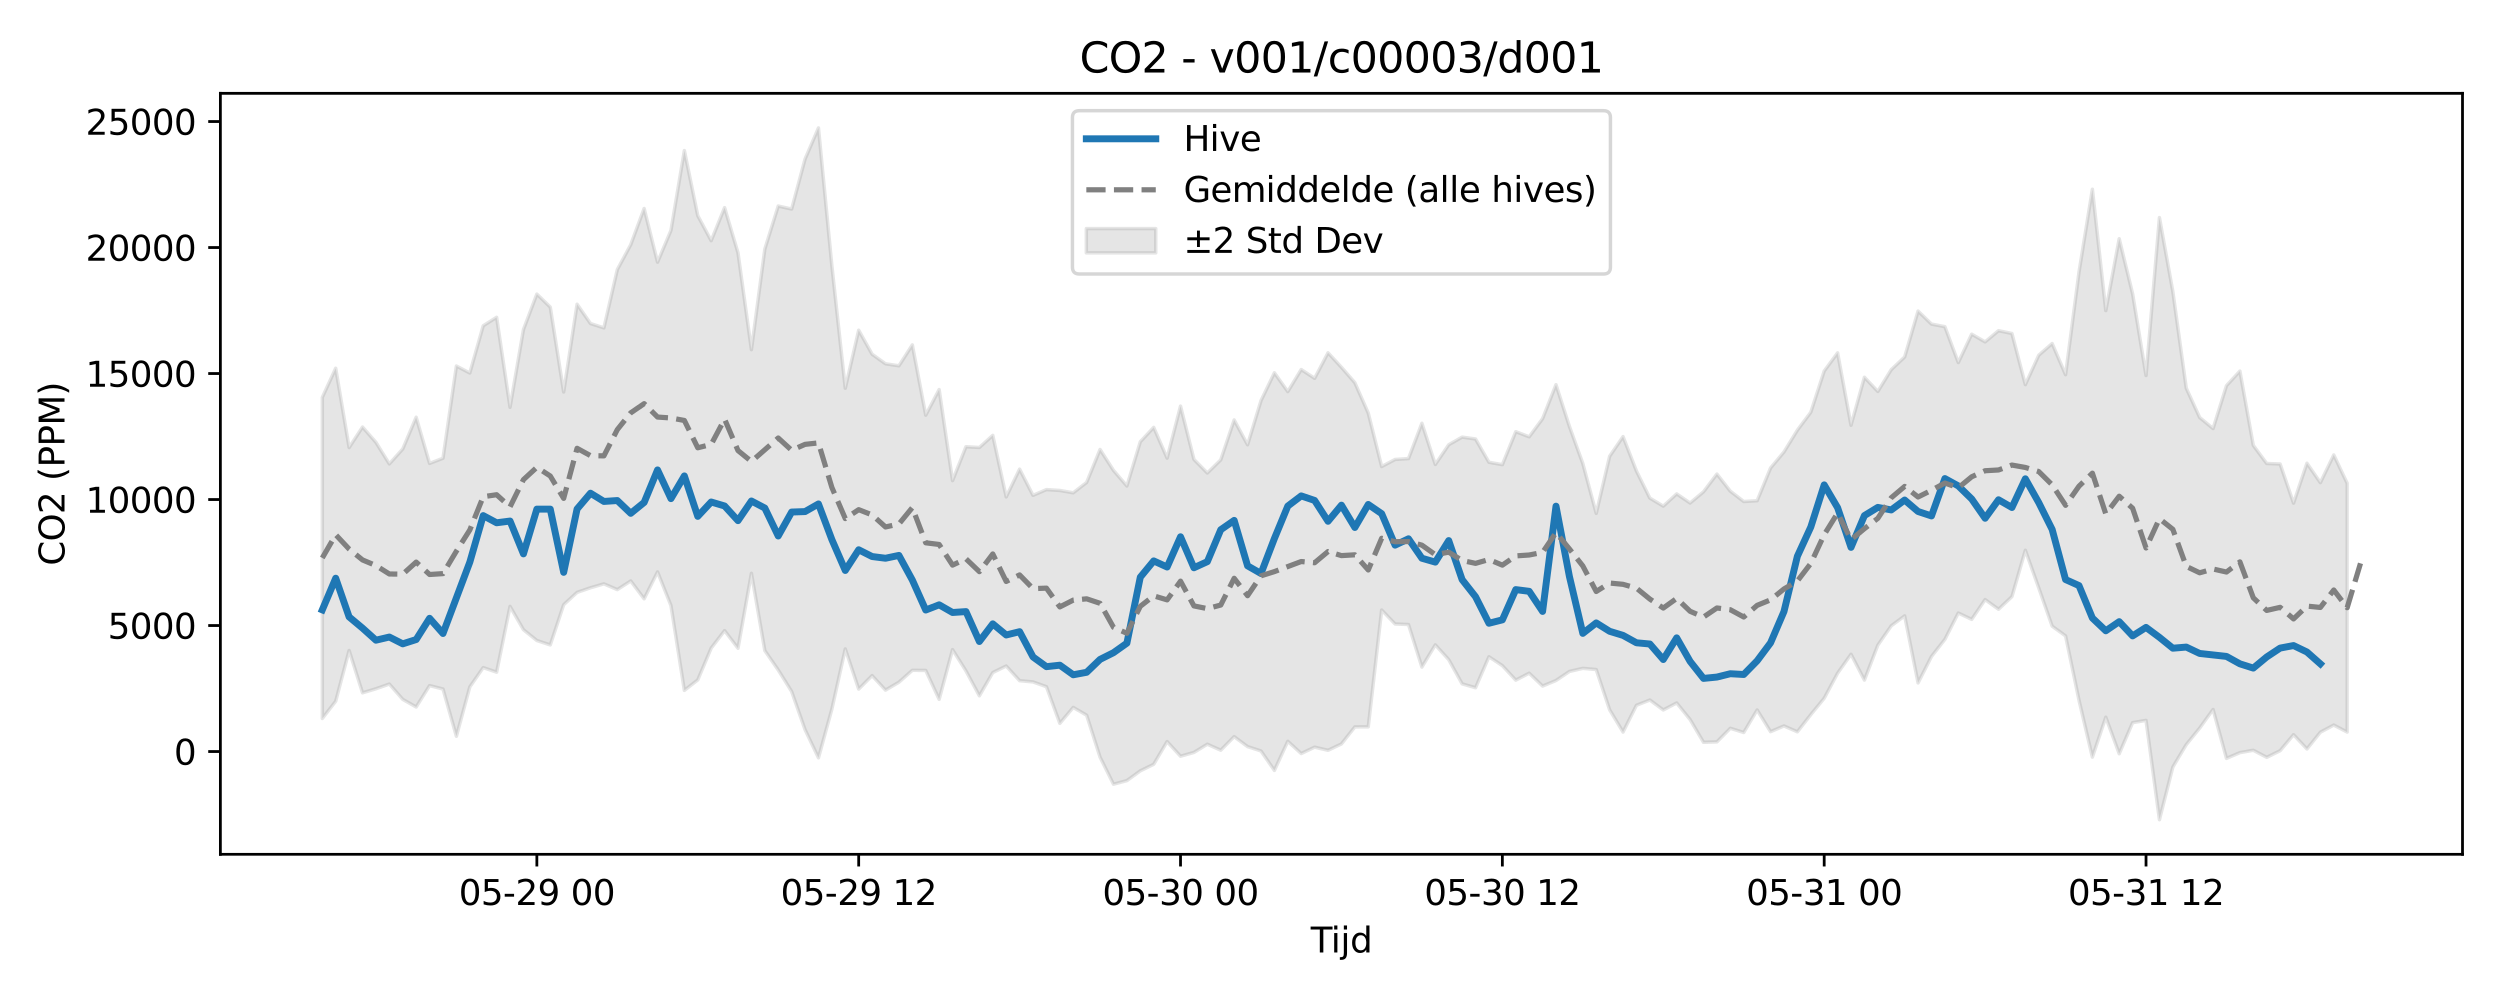 <?xml version="1.0" encoding="utf-8" standalone="no"?>
<!DOCTYPE svg PUBLIC "-//W3C//DTD SVG 1.1//EN"
  "http://www.w3.org/Graphics/SVG/1.1/DTD/svg11.dtd">
<svg xmlns:xlink="http://www.w3.org/1999/xlink" width="720pt" height="288pt" viewBox="0 0 720 288" xmlns="http://www.w3.org/2000/svg" version="1.1">
 <defs>
  <style type="text/css">*{stroke-linejoin: round; stroke-linecap: butt}</style>
 </defs>
 <g id="figure_1">
  <g id="patch_1">
   <path d="M 0 288 
L 720 288 
L 720 0 
L 0 0 
z
" style="fill: #ffffff"/>
  </g>
  <g id="axes_1">
   <g id="patch_2">
    <path d="M 63.47 246.04 
L 709.2 246.04 
L 709.2 26.88 
L 63.47 26.88 
z
" style="fill: #ffffff"/>
   </g>
   <g id="FillBetweenPolyCollection_1">
    <defs>
     <path id="m37cb15a317" d="M 92.821 -173.543 
L 92.821 -81.074 
L 96.683 -86.049 
L 100.545 -100.66 
L 104.407 -88.466 
L 108.269 -89.632 
L 112.131 -90.99 
L 115.993 -86.577 
L 119.856 -84.383 
L 123.718 -90.548 
L 127.58 -89.564 
L 131.442 -75.95 
L 135.304 -90.168 
L 139.166 -95.728 
L 143.028 -94.416 
L 146.89 -113.359 
L 150.752 -106.636 
L 154.614 -103.533 
L 158.476 -102.256 
L 162.338 -113.844 
L 166.2 -117.391 
L 170.062 -118.718 
L 173.924 -119.848 
L 177.786 -118.187 
L 181.648 -120.691 
L 185.51 -115.537 
L 189.372 -123.287 
L 193.234 -113.608 
L 197.096 -89.174 
L 200.958 -92.185 
L 204.82 -101.336 
L 208.682 -106.379 
L 212.544 -101.303 
L 216.406 -122.898 
L 220.268 -100.626 
L 224.13 -95.045 
L 227.992 -88.849 
L 231.854 -77.862 
L 235.716 -69.738 
L 239.578 -83.769 
L 243.44 -101.11 
L 247.302 -89.539 
L 251.164 -93.422 
L 255.026 -89.243 
L 258.888 -91.521 
L 262.75 -94.946 
L 266.612 -94.919 
L 270.474 -86.577 
L 274.336 -100.914 
L 278.198 -94.774 
L 282.06 -87.603 
L 285.922 -94.303 
L 289.784 -96.189 
L 293.646 -91.961 
L 297.509 -91.606 
L 301.371 -90.229 
L 305.233 -79.669 
L 309.095 -84.264 
L 312.957 -82.013 
L 316.819 -69.94 
L 320.681 -62.147 
L 324.543 -63.18 
L 328.405 -65.991 
L 332.267 -67.884 
L 336.129 -74.423 
L 339.991 -70.209 
L 343.853 -71.299 
L 347.715 -73.666 
L 351.577 -71.939 
L 355.439 -75.849 
L 359.301 -72.978 
L 363.163 -71.719 
L 367.025 -66.117 
L 370.887 -74.509 
L 374.749 -70.983 
L 378.611 -72.814 
L 382.473 -71.915 
L 386.335 -73.749 
L 390.197 -78.647 
L 394.059 -78.667 
L 397.921 -112.316 
L 401.783 -108.289 
L 405.645 -108.134 
L 409.507 -95.883 
L 413.369 -102.279 
L 417.231 -98.028 
L 421.093 -91.052 
L 424.955 -89.93 
L 428.817 -98.853 
L 432.679 -96.294 
L 436.541 -92.12 
L 440.403 -94.12 
L 444.265 -90.412 
L 448.127 -92.013 
L 451.989 -94.619 
L 455.851 -95.512 
L 459.713 -95.17 
L 463.575 -83.578 
L 467.437 -77.168 
L 471.299 -84.88 
L 475.161 -86.394 
L 479.024 -83.531 
L 482.886 -85.546 
L 486.748 -80.766 
L 490.61 -74.215 
L 494.472 -74.339 
L 498.334 -78.259 
L 502.196 -77.035 
L 506.058 -83.526 
L 509.92 -77.276 
L 513.782 -78.925 
L 517.644 -77.234 
L 521.506 -82.184 
L 525.368 -86.903 
L 529.23 -94.116 
L 533.092 -99.571 
L 536.954 -92.133 
L 540.816 -102.191 
L 544.678 -107.764 
L 548.54 -110.626 
L 552.402 -91.32 
L 556.264 -98.926 
L 560.126 -103.855 
L 563.988 -111.446 
L 567.85 -109.622 
L 571.712 -115.322 
L 575.574 -112.532 
L 579.436 -116.172 
L 583.298 -129.521 
L 587.16 -118.69 
L 591.022 -107.665 
L 594.884 -104.853 
L 598.746 -86.364 
L 602.608 -69.947 
L 606.47 -81.445 
L 610.332 -70.92 
L 614.194 -79.882 
L 618.056 -80.523 
L 621.918 -51.922 
L 625.78 -67.087 
L 629.642 -73.547 
L 633.504 -78.305 
L 637.366 -83.675 
L 641.228 -69.583 
L 645.09 -71.233 
L 648.952 -71.924 
L 652.814 -69.883 
L 656.677 -71.792 
L 660.539 -76.402 
L 664.401 -72.298 
L 668.263 -77.116 
L 672.125 -79.182 
L 675.987 -77.158 
L 675.987 -148.814 
L 675.987 -148.814 
L 672.125 -156.979 
L 668.263 -148.992 
L 664.401 -154.591 
L 660.539 -143.092 
L 656.677 -154.375 
L 652.814 -154.516 
L 648.952 -159.724 
L 645.09 -181.125 
L 641.228 -176.927 
L 637.366 -164.576 
L 633.504 -167.764 
L 629.642 -176.216 
L 625.78 -204.02 
L 621.918 -225.335 
L 618.056 -179.846 
L 614.194 -203.378 
L 610.332 -219.252 
L 606.47 -198.537 
L 602.608 -233.5 
L 598.746 -209.588 
L 594.884 -180.083 
L 591.022 -189.07 
L 587.16 -185.693 
L 583.298 -177.223 
L 579.436 -191.956 
L 575.574 -192.764 
L 571.712 -189.533 
L 567.85 -191.757 
L 563.988 -183.577 
L 560.126 -193.919 
L 556.264 -194.669 
L 552.402 -198.41 
L 548.54 -185.195 
L 544.678 -181.536 
L 540.816 -175.26 
L 536.954 -179.351 
L 533.092 -165.53 
L 529.23 -186.376 
L 525.368 -181.131 
L 521.506 -169.264 
L 517.644 -164.107 
L 513.782 -157.834 
L 509.92 -153.215 
L 506.058 -143.794 
L 502.196 -143.569 
L 498.334 -146.543 
L 494.472 -151.473 
L 490.61 -146.365 
L 486.748 -143.132 
L 482.886 -145.759 
L 479.024 -142.23 
L 475.161 -144.545 
L 471.299 -152.349 
L 467.437 -162.259 
L 463.575 -156.591 
L 459.713 -140.132 
L 455.851 -154.504 
L 451.989 -165.197 
L 448.127 -177.221 
L 444.265 -167.421 
L 440.403 -162.201 
L 436.541 -163.678 
L 432.679 -154.182 
L 428.817 -154.869 
L 424.955 -161.574 
L 421.093 -162.115 
L 417.231 -159.915 
L 413.369 -154.234 
L 409.507 -166.105 
L 405.645 -155.929 
L 401.783 -155.676 
L 397.921 -153.632 
L 394.059 -169.03 
L 390.197 -177.783 
L 386.335 -182.22 
L 382.473 -186.397 
L 378.611 -179.043 
L 374.749 -181.575 
L 370.887 -175.22 
L 367.025 -180.637 
L 363.163 -172.599 
L 359.301 -159.899 
L 355.439 -167.055 
L 351.577 -155.556 
L 347.715 -151.77 
L 343.853 -155.695 
L 339.991 -171.048 
L 336.129 -156.054 
L 332.267 -164.911 
L 328.405 -160.766 
L 324.543 -148.037 
L 320.681 -152.534 
L 316.819 -158.551 
L 312.957 -149.066 
L 309.095 -146.076 
L 305.233 -146.75 
L 301.371 -147 
L 297.509 -145.335 
L 293.646 -152.89 
L 289.784 -144.892 
L 285.922 -162.613 
L 282.06 -159.123 
L 278.198 -159.345 
L 274.336 -149.577 
L 270.474 -175.808 
L 266.612 -168.427 
L 262.75 -188.671 
L 258.888 -182.655 
L 255.026 -183.226 
L 251.164 -185.99 
L 247.302 -192.901 
L 243.44 -176.187 
L 239.578 -211.465 
L 235.716 -251.158 
L 231.854 -242.187 
L 227.992 -227.793 
L 224.13 -228.662 
L 220.268 -216.271 
L 216.406 -187.289 
L 212.544 -215.176 
L 208.682 -228.203 
L 204.82 -218.679 
L 200.958 -225.895 
L 197.096 -244.641 
L 193.234 -221.637 
L 189.372 -212.49 
L 185.51 -227.956 
L 181.648 -217.522 
L 177.786 -210.35 
L 173.924 -193.574 
L 170.062 -194.822 
L 166.2 -200.386 
L 162.338 -175.096 
L 158.476 -199.557 
L 154.614 -203.302 
L 150.752 -193.087 
L 146.89 -170.695 
L 143.028 -196.621 
L 139.166 -194.18 
L 135.304 -180.574 
L 131.442 -182.587 
L 127.58 -156.03 
L 123.718 -154.541 
L 119.856 -167.841 
L 115.993 -158.701 
L 112.131 -154.393 
L 108.269 -160.606 
L 104.407 -165.012 
L 100.545 -159.092 
L 96.683 -181.949 
L 92.821 -173.543 
z
" style="stroke: #808080; stroke-opacity: 0.2"/>
    </defs>
    <g clip-path="url(#p235661f51c)">
     <use xlink:href="#m37cb15a317" x="0" y="288" style="fill: #808080; fill-opacity: 0.2; stroke: #808080; stroke-opacity: 0.2"/>
    </g>
   </g>
   <g id="matplotlib.axis_1">
    <g id="xtick_1">
     <g id="line2d_1">
      <defs>
       <path id="mdd61a36988" d="M 0 0 
L 0 3.5 
" style="stroke: #000000; stroke-width: 0.8"/>
      </defs>
      <g>
       <use xlink:href="#mdd61a36988" x="154.614" y="246.04" style="stroke: #000000; stroke-width: 0.8"/>
      </g>
     </g>
     <g id="text_1">
      <!-- 05-29 00 -->
      <g transform="translate(132.133 260.638) scale(0.1 -0.1)">
       <defs>
        <path id="DejaVuSans-30" d="M 2034 4250 
Q 1547 4250 1301 3770 
Q 1056 3291 1056 2328 
Q 1056 1369 1301 889 
Q 1547 409 2034 409 
Q 2525 409 2770 889 
Q 3016 1369 3016 2328 
Q 3016 3291 2770 3770 
Q 2525 4250 2034 4250 
z
M 2034 4750 
Q 2819 4750 3233 4129 
Q 3647 3509 3647 2328 
Q 3647 1150 3233 529 
Q 2819 -91 2034 -91 
Q 1250 -91 836 529 
Q 422 1150 422 2328 
Q 422 3509 836 4129 
Q 1250 4750 2034 4750 
z
" transform="scale(0.016)"/>
        <path id="DejaVuSans-35" d="M 691 4666 
L 3169 4666 
L 3169 4134 
L 1269 4134 
L 1269 2991 
Q 1406 3038 1543 3061 
Q 1681 3084 1819 3084 
Q 2600 3084 3056 2656 
Q 3513 2228 3513 1497 
Q 3513 744 3044 326 
Q 2575 -91 1722 -91 
Q 1428 -91 1123 -41 
Q 819 9 494 109 
L 494 744 
Q 775 591 1075 516 
Q 1375 441 1709 441 
Q 2250 441 2565 725 
Q 2881 1009 2881 1497 
Q 2881 1984 2565 2268 
Q 2250 2553 1709 2553 
Q 1456 2553 1204 2497 
Q 953 2441 691 2322 
L 691 4666 
z
" transform="scale(0.016)"/>
        <path id="DejaVuSans-2d" d="M 313 2009 
L 1997 2009 
L 1997 1497 
L 313 1497 
L 313 2009 
z
" transform="scale(0.016)"/>
        <path id="DejaVuSans-32" d="M 1228 531 
L 3431 531 
L 3431 0 
L 469 0 
L 469 531 
Q 828 903 1448 1529 
Q 2069 2156 2228 2338 
Q 2531 2678 2651 2914 
Q 2772 3150 2772 3378 
Q 2772 3750 2511 3984 
Q 2250 4219 1831 4219 
Q 1534 4219 1204 4116 
Q 875 4013 500 3803 
L 500 4441 
Q 881 4594 1212 4672 
Q 1544 4750 1819 4750 
Q 2544 4750 2975 4387 
Q 3406 4025 3406 3419 
Q 3406 3131 3298 2873 
Q 3191 2616 2906 2266 
Q 2828 2175 2409 1742 
Q 1991 1309 1228 531 
z
" transform="scale(0.016)"/>
        <path id="DejaVuSans-39" d="M 703 97 
L 703 672 
Q 941 559 1184 500 
Q 1428 441 1663 441 
Q 2288 441 2617 861 
Q 2947 1281 2994 2138 
Q 2813 1869 2534 1725 
Q 2256 1581 1919 1581 
Q 1219 1581 811 2004 
Q 403 2428 403 3163 
Q 403 3881 828 4315 
Q 1253 4750 1959 4750 
Q 2769 4750 3195 4129 
Q 3622 3509 3622 2328 
Q 3622 1225 3098 567 
Q 2575 -91 1691 -91 
Q 1453 -91 1209 -44 
Q 966 3 703 97 
z
M 1959 2075 
Q 2384 2075 2632 2365 
Q 2881 2656 2881 3163 
Q 2881 3666 2632 3958 
Q 2384 4250 1959 4250 
Q 1534 4250 1286 3958 
Q 1038 3666 1038 3163 
Q 1038 2656 1286 2365 
Q 1534 2075 1959 2075 
z
" transform="scale(0.016)"/>
        <path id="DejaVuSans-20" transform="scale(0.016)"/>
       </defs>
       <use xlink:href="#DejaVuSans-30"/>
       <use xlink:href="#DejaVuSans-35" transform="translate(63.623 0)"/>
       <use xlink:href="#DejaVuSans-2d" transform="translate(127.246 0)"/>
       <use xlink:href="#DejaVuSans-32" transform="translate(163.33 0)"/>
       <use xlink:href="#DejaVuSans-39" transform="translate(226.953 0)"/>
       <use xlink:href="#DejaVuSans-20" transform="translate(290.576 0)"/>
       <use xlink:href="#DejaVuSans-30" transform="translate(322.363 0)"/>
       <use xlink:href="#DejaVuSans-30" transform="translate(385.986 0)"/>
      </g>
     </g>
    </g>
    <g id="xtick_2">
     <g id="line2d_2">
      <g>
       <use xlink:href="#mdd61a36988" x="247.302" y="246.04" style="stroke: #000000; stroke-width: 0.8"/>
      </g>
     </g>
     <g id="text_2">
      <!-- 05-29 12 -->
      <g transform="translate(224.822 260.638) scale(0.1 -0.1)">
       <defs>
        <path id="DejaVuSans-31" d="M 794 531 
L 1825 531 
L 1825 4091 
L 703 3866 
L 703 4441 
L 1819 4666 
L 2450 4666 
L 2450 531 
L 3481 531 
L 3481 0 
L 794 0 
L 794 531 
z
" transform="scale(0.016)"/>
       </defs>
       <use xlink:href="#DejaVuSans-30"/>
       <use xlink:href="#DejaVuSans-35" transform="translate(63.623 0)"/>
       <use xlink:href="#DejaVuSans-2d" transform="translate(127.246 0)"/>
       <use xlink:href="#DejaVuSans-32" transform="translate(163.33 0)"/>
       <use xlink:href="#DejaVuSans-39" transform="translate(226.953 0)"/>
       <use xlink:href="#DejaVuSans-20" transform="translate(290.576 0)"/>
       <use xlink:href="#DejaVuSans-31" transform="translate(322.363 0)"/>
       <use xlink:href="#DejaVuSans-32" transform="translate(385.986 0)"/>
      </g>
     </g>
    </g>
    <g id="xtick_3">
     <g id="line2d_3">
      <g>
       <use xlink:href="#mdd61a36988" x="339.991" y="246.04" style="stroke: #000000; stroke-width: 0.8"/>
      </g>
     </g>
     <g id="text_3">
      <!-- 05-30 00 -->
      <g transform="translate(317.51 260.638) scale(0.1 -0.1)">
       <defs>
        <path id="DejaVuSans-33" d="M 2597 2516 
Q 3050 2419 3304 2112 
Q 3559 1806 3559 1356 
Q 3559 666 3084 287 
Q 2609 -91 1734 -91 
Q 1441 -91 1130 -33 
Q 819 25 488 141 
L 488 750 
Q 750 597 1062 519 
Q 1375 441 1716 441 
Q 2309 441 2620 675 
Q 2931 909 2931 1356 
Q 2931 1769 2642 2001 
Q 2353 2234 1838 2234 
L 1294 2234 
L 1294 2753 
L 1863 2753 
Q 2328 2753 2575 2939 
Q 2822 3125 2822 3475 
Q 2822 3834 2567 4026 
Q 2313 4219 1838 4219 
Q 1578 4219 1281 4162 
Q 984 4106 628 3988 
L 628 4550 
Q 988 4650 1302 4700 
Q 1616 4750 1894 4750 
Q 2613 4750 3031 4423 
Q 3450 4097 3450 3541 
Q 3450 3153 3228 2886 
Q 3006 2619 2597 2516 
z
" transform="scale(0.016)"/>
       </defs>
       <use xlink:href="#DejaVuSans-30"/>
       <use xlink:href="#DejaVuSans-35" transform="translate(63.623 0)"/>
       <use xlink:href="#DejaVuSans-2d" transform="translate(127.246 0)"/>
       <use xlink:href="#DejaVuSans-33" transform="translate(163.33 0)"/>
       <use xlink:href="#DejaVuSans-30" transform="translate(226.953 0)"/>
       <use xlink:href="#DejaVuSans-20" transform="translate(290.576 0)"/>
       <use xlink:href="#DejaVuSans-30" transform="translate(322.363 0)"/>
       <use xlink:href="#DejaVuSans-30" transform="translate(385.986 0)"/>
      </g>
     </g>
    </g>
    <g id="xtick_4">
     <g id="line2d_4">
      <g>
       <use xlink:href="#mdd61a36988" x="432.679" y="246.04" style="stroke: #000000; stroke-width: 0.8"/>
      </g>
     </g>
     <g id="text_4">
      <!-- 05-30 12 -->
      <g transform="translate(410.199 260.638) scale(0.1 -0.1)">
       <use xlink:href="#DejaVuSans-30"/>
       <use xlink:href="#DejaVuSans-35" transform="translate(63.623 0)"/>
       <use xlink:href="#DejaVuSans-2d" transform="translate(127.246 0)"/>
       <use xlink:href="#DejaVuSans-33" transform="translate(163.33 0)"/>
       <use xlink:href="#DejaVuSans-30" transform="translate(226.953 0)"/>
       <use xlink:href="#DejaVuSans-20" transform="translate(290.576 0)"/>
       <use xlink:href="#DejaVuSans-31" transform="translate(322.363 0)"/>
       <use xlink:href="#DejaVuSans-32" transform="translate(385.986 0)"/>
      </g>
     </g>
    </g>
    <g id="xtick_5">
     <g id="line2d_5">
      <g>
       <use xlink:href="#mdd61a36988" x="525.368" y="246.04" style="stroke: #000000; stroke-width: 0.8"/>
      </g>
     </g>
     <g id="text_5">
      <!-- 05-31 00 -->
      <g transform="translate(502.887 260.638) scale(0.1 -0.1)">
       <use xlink:href="#DejaVuSans-30"/>
       <use xlink:href="#DejaVuSans-35" transform="translate(63.623 0)"/>
       <use xlink:href="#DejaVuSans-2d" transform="translate(127.246 0)"/>
       <use xlink:href="#DejaVuSans-33" transform="translate(163.33 0)"/>
       <use xlink:href="#DejaVuSans-31" transform="translate(226.953 0)"/>
       <use xlink:href="#DejaVuSans-20" transform="translate(290.576 0)"/>
       <use xlink:href="#DejaVuSans-30" transform="translate(322.363 0)"/>
       <use xlink:href="#DejaVuSans-30" transform="translate(385.986 0)"/>
      </g>
     </g>
    </g>
    <g id="xtick_6">
     <g id="line2d_6">
      <g>
       <use xlink:href="#mdd61a36988" x="618.056" y="246.04" style="stroke: #000000; stroke-width: 0.8"/>
      </g>
     </g>
     <g id="text_6">
      <!-- 05-31 12 -->
      <g transform="translate(595.576 260.638) scale(0.1 -0.1)">
       <use xlink:href="#DejaVuSans-30"/>
       <use xlink:href="#DejaVuSans-35" transform="translate(63.623 0)"/>
       <use xlink:href="#DejaVuSans-2d" transform="translate(127.246 0)"/>
       <use xlink:href="#DejaVuSans-33" transform="translate(163.33 0)"/>
       <use xlink:href="#DejaVuSans-31" transform="translate(226.953 0)"/>
       <use xlink:href="#DejaVuSans-20" transform="translate(290.576 0)"/>
       <use xlink:href="#DejaVuSans-31" transform="translate(322.363 0)"/>
       <use xlink:href="#DejaVuSans-32" transform="translate(385.986 0)"/>
      </g>
     </g>
    </g>
    <g id="text_7">
     <!-- Tijd -->
     <g transform="translate(377.485 274.317) scale(0.1 -0.1)">
      <defs>
       <path id="DejaVuSans-54" d="M -19 4666 
L 3928 4666 
L 3928 4134 
L 2272 4134 
L 2272 0 
L 1638 0 
L 1638 4134 
L -19 4134 
L -19 4666 
z
" transform="scale(0.016)"/>
       <path id="DejaVuSans-69" d="M 603 3500 
L 1178 3500 
L 1178 0 
L 603 0 
L 603 3500 
z
M 603 4863 
L 1178 4863 
L 1178 4134 
L 603 4134 
L 603 4863 
z
" transform="scale(0.016)"/>
       <path id="DejaVuSans-6a" d="M 603 3500 
L 1178 3500 
L 1178 -63 
Q 1178 -731 923 -1031 
Q 669 -1331 103 -1331 
L -116 -1331 
L -116 -844 
L 38 -844 
Q 366 -844 484 -692 
Q 603 -541 603 -63 
L 603 3500 
z
M 603 4863 
L 1178 4863 
L 1178 4134 
L 603 4134 
L 603 4863 
z
" transform="scale(0.016)"/>
       <path id="DejaVuSans-64" d="M 2906 2969 
L 2906 4863 
L 3481 4863 
L 3481 0 
L 2906 0 
L 2906 525 
Q 2725 213 2448 61 
Q 2172 -91 1784 -91 
Q 1150 -91 751 415 
Q 353 922 353 1747 
Q 353 2572 751 3078 
Q 1150 3584 1784 3584 
Q 2172 3584 2448 3432 
Q 2725 3281 2906 2969 
z
M 947 1747 
Q 947 1113 1208 752 
Q 1469 391 1925 391 
Q 2381 391 2643 752 
Q 2906 1113 2906 1747 
Q 2906 2381 2643 2742 
Q 2381 3103 1925 3103 
Q 1469 3103 1208 2742 
Q 947 2381 947 1747 
z
" transform="scale(0.016)"/>
      </defs>
      <use xlink:href="#DejaVuSans-54"/>
      <use xlink:href="#DejaVuSans-69" transform="translate(57.959 0)"/>
      <use xlink:href="#DejaVuSans-6a" transform="translate(85.742 0)"/>
      <use xlink:href="#DejaVuSans-64" transform="translate(113.525 0)"/>
     </g>
    </g>
   </g>
   <g id="matplotlib.axis_2">
    <g id="ytick_1">
     <g id="line2d_7">
      <defs>
       <path id="m72f3853c64" d="M 0 0 
L -3.5 0 
" style="stroke: #000000; stroke-width: 0.8"/>
      </defs>
      <g>
       <use xlink:href="#m72f3853c64" x="63.47" y="216.441" style="stroke: #000000; stroke-width: 0.8"/>
      </g>
     </g>
     <g id="text_8">
      <!-- 0 -->
      <g transform="translate(50.108 220.24) scale(0.1 -0.1)">
       <use xlink:href="#DejaVuSans-30"/>
      </g>
     </g>
    </g>
    <g id="ytick_2">
     <g id="line2d_8">
      <g>
       <use xlink:href="#m72f3853c64" x="63.47" y="180.154" style="stroke: #000000; stroke-width: 0.8"/>
      </g>
     </g>
     <g id="text_9">
      <!-- 5000 -->
      <g transform="translate(31.02 183.953) scale(0.1 -0.1)">
       <use xlink:href="#DejaVuSans-35"/>
       <use xlink:href="#DejaVuSans-30" transform="translate(63.623 0)"/>
       <use xlink:href="#DejaVuSans-30" transform="translate(127.246 0)"/>
       <use xlink:href="#DejaVuSans-30" transform="translate(190.869 0)"/>
      </g>
     </g>
    </g>
    <g id="ytick_3">
     <g id="line2d_9">
      <g>
       <use xlink:href="#m72f3853c64" x="63.47" y="143.867" style="stroke: #000000; stroke-width: 0.8"/>
      </g>
     </g>
     <g id="text_10">
      <!-- 10000 -->
      <g transform="translate(24.657 147.666) scale(0.1 -0.1)">
       <use xlink:href="#DejaVuSans-31"/>
       <use xlink:href="#DejaVuSans-30" transform="translate(63.623 0)"/>
       <use xlink:href="#DejaVuSans-30" transform="translate(127.246 0)"/>
       <use xlink:href="#DejaVuSans-30" transform="translate(190.869 0)"/>
       <use xlink:href="#DejaVuSans-30" transform="translate(254.492 0)"/>
      </g>
     </g>
    </g>
    <g id="ytick_4">
     <g id="line2d_10">
      <g>
       <use xlink:href="#m72f3853c64" x="63.47" y="107.58" style="stroke: #000000; stroke-width: 0.8"/>
      </g>
     </g>
     <g id="text_11">
      <!-- 15000 -->
      <g transform="translate(24.657 111.379) scale(0.1 -0.1)">
       <use xlink:href="#DejaVuSans-31"/>
       <use xlink:href="#DejaVuSans-35" transform="translate(63.623 0)"/>
       <use xlink:href="#DejaVuSans-30" transform="translate(127.246 0)"/>
       <use xlink:href="#DejaVuSans-30" transform="translate(190.869 0)"/>
       <use xlink:href="#DejaVuSans-30" transform="translate(254.492 0)"/>
      </g>
     </g>
    </g>
    <g id="ytick_5">
     <g id="line2d_11">
      <g>
       <use xlink:href="#m72f3853c64" x="63.47" y="71.293" style="stroke: #000000; stroke-width: 0.8"/>
      </g>
     </g>
     <g id="text_12">
      <!-- 20000 -->
      <g transform="translate(24.657 75.092) scale(0.1 -0.1)">
       <use xlink:href="#DejaVuSans-32"/>
       <use xlink:href="#DejaVuSans-30" transform="translate(63.623 0)"/>
       <use xlink:href="#DejaVuSans-30" transform="translate(127.246 0)"/>
       <use xlink:href="#DejaVuSans-30" transform="translate(190.869 0)"/>
       <use xlink:href="#DejaVuSans-30" transform="translate(254.492 0)"/>
      </g>
     </g>
    </g>
    <g id="ytick_6">
     <g id="line2d_12">
      <g>
       <use xlink:href="#m72f3853c64" x="63.47" y="35.006" style="stroke: #000000; stroke-width: 0.8"/>
      </g>
     </g>
     <g id="text_13">
      <!-- 25000 -->
      <g transform="translate(24.657 38.805) scale(0.1 -0.1)">
       <use xlink:href="#DejaVuSans-32"/>
       <use xlink:href="#DejaVuSans-35" transform="translate(63.623 0)"/>
       <use xlink:href="#DejaVuSans-30" transform="translate(127.246 0)"/>
       <use xlink:href="#DejaVuSans-30" transform="translate(190.869 0)"/>
       <use xlink:href="#DejaVuSans-30" transform="translate(254.492 0)"/>
      </g>
     </g>
    </g>
    <g id="text_14">
     <!-- CO2 (PPM) -->
     <g transform="translate(18.578 162.903) rotate(-90) scale(0.1 -0.1)">
      <defs>
       <path id="DejaVuSans-43" d="M 4122 4306 
L 4122 3641 
Q 3803 3938 3442 4084 
Q 3081 4231 2675 4231 
Q 1875 4231 1450 3742 
Q 1025 3253 1025 2328 
Q 1025 1406 1450 917 
Q 1875 428 2675 428 
Q 3081 428 3442 575 
Q 3803 722 4122 1019 
L 4122 359 
Q 3791 134 3420 21 
Q 3050 -91 2638 -91 
Q 1578 -91 968 557 
Q 359 1206 359 2328 
Q 359 3453 968 4101 
Q 1578 4750 2638 4750 
Q 3056 4750 3426 4639 
Q 3797 4528 4122 4306 
z
" transform="scale(0.016)"/>
       <path id="DejaVuSans-4f" d="M 2522 4238 
Q 1834 4238 1429 3725 
Q 1025 3213 1025 2328 
Q 1025 1447 1429 934 
Q 1834 422 2522 422 
Q 3209 422 3611 934 
Q 4013 1447 4013 2328 
Q 4013 3213 3611 3725 
Q 3209 4238 2522 4238 
z
M 2522 4750 
Q 3503 4750 4090 4092 
Q 4678 3434 4678 2328 
Q 4678 1225 4090 567 
Q 3503 -91 2522 -91 
Q 1538 -91 948 565 
Q 359 1222 359 2328 
Q 359 3434 948 4092 
Q 1538 4750 2522 4750 
z
" transform="scale(0.016)"/>
       <path id="DejaVuSans-28" d="M 1984 4856 
Q 1566 4138 1362 3434 
Q 1159 2731 1159 2009 
Q 1159 1288 1364 580 
Q 1569 -128 1984 -844 
L 1484 -844 
Q 1016 -109 783 600 
Q 550 1309 550 2009 
Q 550 2706 781 3412 
Q 1013 4119 1484 4856 
L 1984 4856 
z
" transform="scale(0.016)"/>
       <path id="DejaVuSans-50" d="M 1259 4147 
L 1259 2394 
L 2053 2394 
Q 2494 2394 2734 2622 
Q 2975 2850 2975 3272 
Q 2975 3691 2734 3919 
Q 2494 4147 2053 4147 
L 1259 4147 
z
M 628 4666 
L 2053 4666 
Q 2838 4666 3239 4311 
Q 3641 3956 3641 3272 
Q 3641 2581 3239 2228 
Q 2838 1875 2053 1875 
L 1259 1875 
L 1259 0 
L 628 0 
L 628 4666 
z
" transform="scale(0.016)"/>
       <path id="DejaVuSans-4d" d="M 628 4666 
L 1569 4666 
L 2759 1491 
L 3956 4666 
L 4897 4666 
L 4897 0 
L 4281 0 
L 4281 4097 
L 3078 897 
L 2444 897 
L 1241 4097 
L 1241 0 
L 628 0 
L 628 4666 
z
" transform="scale(0.016)"/>
       <path id="DejaVuSans-29" d="M 513 4856 
L 1013 4856 
Q 1481 4119 1714 3412 
Q 1947 2706 1947 2009 
Q 1947 1309 1714 600 
Q 1481 -109 1013 -844 
L 513 -844 
Q 928 -128 1133 580 
Q 1338 1288 1338 2009 
Q 1338 2731 1133 3434 
Q 928 4138 513 4856 
z
" transform="scale(0.016)"/>
      </defs>
      <use xlink:href="#DejaVuSans-43"/>
      <use xlink:href="#DejaVuSans-4f" transform="translate(69.824 0)"/>
      <use xlink:href="#DejaVuSans-32" transform="translate(148.535 0)"/>
      <use xlink:href="#DejaVuSans-20" transform="translate(212.158 0)"/>
      <use xlink:href="#DejaVuSans-28" transform="translate(243.945 0)"/>
      <use xlink:href="#DejaVuSans-50" transform="translate(282.959 0)"/>
      <use xlink:href="#DejaVuSans-50" transform="translate(343.262 0)"/>
      <use xlink:href="#DejaVuSans-4d" transform="translate(403.564 0)"/>
      <use xlink:href="#DejaVuSans-29" transform="translate(489.844 0)"/>
     </g>
    </g>
   </g>
   <g id="line2d_13">
    <path d="M 92.821 175.64 
L 96.683 166.53 
L 100.545 177.67 
L 104.407 180.902 
L 108.269 184.376 
L 112.131 183.468 
L 115.993 185.425 
L 119.856 184.189 
L 123.718 178.074 
L 127.58 182.445 
L 135.304 161.902 
L 139.166 148.497 
L 143.028 150.561 
L 146.89 150.063 
L 150.752 159.514 
L 154.614 146.627 
L 158.476 146.63 
L 162.338 164.831 
L 166.2 146.591 
L 170.062 142.043 
L 173.924 144.416 
L 177.786 144.153 
L 181.648 147.839 
L 185.51 144.702 
L 189.372 135.342 
L 193.234 143.603 
L 197.096 137.065 
L 200.958 148.71 
L 204.82 144.576 
L 208.682 145.72 
L 212.544 149.946 
L 216.406 144.288 
L 220.268 146.318 
L 224.13 154.364 
L 227.992 147.469 
L 231.854 147.336 
L 235.716 145.135 
L 239.578 155.402 
L 243.44 164.294 
L 247.302 158.334 
L 251.164 160.283 
L 255.026 160.772 
L 258.888 159.959 
L 262.75 167.052 
L 266.612 175.688 
L 270.474 174.189 
L 274.336 176.4 
L 278.198 176.138 
L 282.06 184.753 
L 285.922 179.673 
L 289.784 182.876 
L 293.646 181.925 
L 297.509 189.202 
L 301.371 192.001 
L 305.233 191.573 
L 309.095 194.338 
L 312.957 193.619 
L 316.819 189.908 
L 320.681 187.973 
L 324.543 185.23 
L 328.405 166.227 
L 332.267 161.541 
L 336.129 163.302 
L 339.991 154.594 
L 343.853 163.515 
L 347.715 161.754 
L 351.577 152.562 
L 355.439 149.876 
L 359.301 162.961 
L 363.163 165.168 
L 367.025 155.099 
L 370.887 145.749 
L 374.749 142.82 
L 378.611 144.128 
L 382.473 150.128 
L 386.335 145.488 
L 390.197 151.911 
L 394.059 145.287 
L 397.921 147.939 
L 401.783 157.001 
L 405.645 155.172 
L 409.507 160.774 
L 413.369 161.887 
L 417.231 155.692 
L 421.093 166.938 
L 424.955 171.859 
L 428.817 179.496 
L 432.679 178.519 
L 436.541 169.808 
L 440.403 170.299 
L 444.265 176.088 
L 448.127 145.781 
L 451.989 166.017 
L 455.851 182.409 
L 459.713 179.399 
L 463.575 181.814 
L 467.437 182.994 
L 471.299 185.121 
L 475.161 185.474 
L 479.024 189.94 
L 482.886 183.705 
L 486.748 190.481 
L 490.61 195.378 
L 494.472 194.993 
L 498.334 194.033 
L 502.196 194.255 
L 506.058 190.312 
L 509.92 185.14 
L 513.782 176.121 
L 517.644 160.206 
L 521.506 151.787 
L 525.368 139.648 
L 529.23 146.214 
L 533.092 157.639 
L 536.954 148.488 
L 540.816 146.127 
L 544.678 146.867 
L 548.54 144.01 
L 552.402 147.312 
L 556.264 148.589 
L 560.126 137.829 
L 563.988 139.943 
L 567.85 143.707 
L 571.712 149.257 
L 575.574 143.932 
L 579.436 146.16 
L 583.298 137.897 
L 587.16 144.755 
L 591.022 152.491 
L 594.884 166.909 
L 598.746 168.646 
L 602.608 177.996 
L 606.47 181.666 
L 610.332 179.041 
L 614.194 183.139 
L 618.056 180.691 
L 621.918 183.558 
L 625.78 186.683 
L 629.642 186.359 
L 633.504 188.195 
L 641.228 189.047 
L 645.09 191.183 
L 648.952 192.41 
L 652.814 189.207 
L 656.677 186.65 
L 660.539 185.921 
L 664.401 187.777 
L 668.263 191.193 
L 668.263 191.193 
" clip-path="url(#p235661f51c)" style="fill: none; stroke: #1f77b4; stroke-width: 2; stroke-linecap: square"/>
   </g>
   <g id="line2d_14">
    <path d="M 92.821 160.691 
L 96.683 154.001 
L 100.545 158.124 
L 104.407 161.261 
L 108.269 162.881 
L 112.131 165.308 
L 115.993 165.361 
L 119.856 161.888 
L 123.718 165.455 
L 127.58 165.203 
L 131.442 158.732 
L 135.304 152.629 
L 139.166 143.046 
L 143.028 142.481 
L 146.89 145.973 
L 150.752 138.138 
L 154.614 134.582 
L 158.476 137.094 
L 162.338 143.53 
L 166.2 129.111 
L 170.062 131.23 
L 173.924 131.289 
L 177.786 123.732 
L 181.648 118.894 
L 185.51 116.254 
L 189.372 120.112 
L 193.234 120.378 
L 197.096 121.092 
L 200.958 128.96 
L 204.82 127.993 
L 208.682 120.709 
L 212.544 129.761 
L 216.406 132.907 
L 224.13 126.146 
L 227.992 129.679 
L 231.854 127.975 
L 235.716 127.552 
L 239.578 140.383 
L 243.44 149.351 
L 247.302 146.78 
L 251.164 148.294 
L 255.026 151.765 
L 258.888 150.912 
L 262.75 146.192 
L 266.612 156.327 
L 270.474 156.807 
L 274.336 162.755 
L 278.198 160.94 
L 282.06 164.637 
L 285.922 159.542 
L 289.784 167.459 
L 293.646 165.574 
L 297.509 169.53 
L 301.371 169.386 
L 305.233 174.791 
L 309.095 172.83 
L 312.957 172.461 
L 316.819 173.754 
L 320.681 180.659 
L 324.543 182.392 
L 328.405 174.621 
L 332.267 171.602 
L 336.129 172.762 
L 339.991 167.371 
L 343.853 174.503 
L 347.715 175.282 
L 351.577 174.252 
L 355.439 166.548 
L 359.301 171.562 
L 363.163 165.841 
L 367.025 164.623 
L 374.749 161.721 
L 378.611 162.071 
L 382.473 158.844 
L 386.335 160.015 
L 390.197 159.785 
L 394.059 164.152 
L 397.921 155.026 
L 401.783 156.017 
L 405.645 155.969 
L 409.507 157.006 
L 413.369 159.743 
L 417.231 159.028 
L 421.093 161.417 
L 424.955 162.248 
L 428.817 161.139 
L 432.679 162.762 
L 436.541 160.101 
L 440.403 159.839 
L 444.265 159.084 
L 448.127 153.383 
L 451.989 158.092 
L 455.851 162.992 
L 459.713 170.349 
L 463.575 167.915 
L 467.437 168.286 
L 471.299 169.385 
L 475.161 172.53 
L 479.024 175.12 
L 482.886 172.347 
L 486.748 176.051 
L 490.61 177.71 
L 494.472 175.094 
L 498.334 175.599 
L 502.196 177.698 
L 506.058 174.34 
L 509.92 172.754 
L 513.782 169.621 
L 517.644 167.33 
L 521.506 162.276 
L 525.368 153.983 
L 529.23 147.754 
L 533.092 155.449 
L 536.954 152.258 
L 540.816 149.275 
L 544.678 143.35 
L 548.54 140.089 
L 552.402 143.135 
L 556.264 141.202 
L 560.126 139.113 
L 563.988 140.488 
L 567.85 137.311 
L 571.712 135.573 
L 575.574 135.352 
L 579.436 133.936 
L 583.298 134.628 
L 587.16 135.809 
L 591.022 139.633 
L 594.884 145.532 
L 598.746 140.024 
L 602.608 136.276 
L 606.47 148.009 
L 610.332 142.914 
L 614.194 146.37 
L 618.056 157.816 
L 621.918 149.372 
L 625.78 152.446 
L 629.642 163.118 
L 633.504 164.966 
L 637.366 163.875 
L 641.228 164.745 
L 645.09 161.821 
L 648.952 172.176 
L 652.814 175.801 
L 656.677 174.916 
L 660.539 178.253 
L 664.401 174.556 
L 668.263 174.946 
L 672.125 169.92 
L 675.987 175.014 
L 679.849 162.144 
L 679.849 162.144 
" clip-path="url(#p235661f51c)" style="fill: none; stroke-dasharray: 5.55,2.4; stroke-dashoffset: 0; stroke: #808080; stroke-width: 1.5"/>
   </g>
   <g id="patch_3">
    <path d="M 63.47 246.04 
L 63.47 26.88 
" style="fill: none; stroke: #000000; stroke-width: 0.8; stroke-linejoin: miter; stroke-linecap: square"/>
   </g>
   <g id="patch_4">
    <path d="M 709.2 246.04 
L 709.2 26.88 
" style="fill: none; stroke: #000000; stroke-width: 0.8; stroke-linejoin: miter; stroke-linecap: square"/>
   </g>
   <g id="patch_5">
    <path d="M 63.47 246.04 
L 709.2 246.04 
" style="fill: none; stroke: #000000; stroke-width: 0.8; stroke-linejoin: miter; stroke-linecap: square"/>
   </g>
   <g id="patch_6">
    <path d="M 63.47 26.88 
L 709.2 26.88 
" style="fill: none; stroke: #000000; stroke-width: 0.8; stroke-linejoin: miter; stroke-linecap: square"/>
   </g>
   <g id="text_15">
    <!-- CO2 - v001/c00003/d001 -->
    <g transform="translate(310.932 20.88) scale(0.12 -0.12)">
     <defs>
      <path id="DejaVuSans-76" d="M 191 3500 
L 800 3500 
L 1894 563 
L 2988 3500 
L 3597 3500 
L 2284 0 
L 1503 0 
L 191 3500 
z
" transform="scale(0.016)"/>
      <path id="DejaVuSans-2f" d="M 1625 4666 
L 2156 4666 
L 531 -594 
L 0 -594 
L 1625 4666 
z
" transform="scale(0.016)"/>
      <path id="DejaVuSans-63" d="M 3122 3366 
L 3122 2828 
Q 2878 2963 2633 3030 
Q 2388 3097 2138 3097 
Q 1578 3097 1268 2742 
Q 959 2388 959 1747 
Q 959 1106 1268 751 
Q 1578 397 2138 397 
Q 2388 397 2633 464 
Q 2878 531 3122 666 
L 3122 134 
Q 2881 22 2623 -34 
Q 2366 -91 2075 -91 
Q 1284 -91 818 406 
Q 353 903 353 1747 
Q 353 2603 823 3093 
Q 1294 3584 2113 3584 
Q 2378 3584 2631 3529 
Q 2884 3475 3122 3366 
z
" transform="scale(0.016)"/>
     </defs>
     <use xlink:href="#DejaVuSans-43"/>
     <use xlink:href="#DejaVuSans-4f" transform="translate(69.824 0)"/>
     <use xlink:href="#DejaVuSans-32" transform="translate(148.535 0)"/>
     <use xlink:href="#DejaVuSans-20" transform="translate(212.158 0)"/>
     <use xlink:href="#DejaVuSans-2d" transform="translate(243.945 0)"/>
     <use xlink:href="#DejaVuSans-20" transform="translate(280.029 0)"/>
     <use xlink:href="#DejaVuSans-76" transform="translate(311.816 0)"/>
     <use xlink:href="#DejaVuSans-30" transform="translate(370.996 0)"/>
     <use xlink:href="#DejaVuSans-30" transform="translate(434.619 0)"/>
     <use xlink:href="#DejaVuSans-31" transform="translate(498.242 0)"/>
     <use xlink:href="#DejaVuSans-2f" transform="translate(561.865 0)"/>
     <use xlink:href="#DejaVuSans-63" transform="translate(595.557 0)"/>
     <use xlink:href="#DejaVuSans-30" transform="translate(650.537 0)"/>
     <use xlink:href="#DejaVuSans-30" transform="translate(714.16 0)"/>
     <use xlink:href="#DejaVuSans-30" transform="translate(777.783 0)"/>
     <use xlink:href="#DejaVuSans-30" transform="translate(841.406 0)"/>
     <use xlink:href="#DejaVuSans-33" transform="translate(905.029 0)"/>
     <use xlink:href="#DejaVuSans-2f" transform="translate(968.652 0)"/>
     <use xlink:href="#DejaVuSans-64" transform="translate(1002.344 0)"/>
     <use xlink:href="#DejaVuSans-30" transform="translate(1065.82 0)"/>
     <use xlink:href="#DejaVuSans-30" transform="translate(1129.443 0)"/>
     <use xlink:href="#DejaVuSans-31" transform="translate(1193.066 0)"/>
    </g>
   </g>
   <g id="legend_1">
    <g id="patch_7">
     <path d="M 310.863 78.914 
L 461.807 78.914 
Q 463.807 78.914 463.807 76.914 
L 463.807 33.88 
Q 463.807 31.88 461.807 31.88 
L 310.863 31.88 
Q 308.863 31.88 308.863 33.88 
L 308.863 76.914 
Q 308.863 78.914 310.863 78.914 
z
" style="fill: #ffffff; opacity: 0.8; stroke: #cccccc; stroke-linejoin: miter"/>
    </g>
    <g id="line2d_15">
     <path d="M 312.863 39.978 
L 322.863 39.978 
L 332.863 39.978 
" style="fill: none; stroke: #1f77b4; stroke-width: 2; stroke-linecap: square"/>
    </g>
    <g id="text_16">
     <!-- Hive -->
     <g transform="translate(340.863 43.478) scale(0.1 -0.1)">
      <defs>
       <path id="DejaVuSans-48" d="M 628 4666 
L 1259 4666 
L 1259 2753 
L 3553 2753 
L 3553 4666 
L 4184 4666 
L 4184 0 
L 3553 0 
L 3553 2222 
L 1259 2222 
L 1259 0 
L 628 0 
L 628 4666 
z
" transform="scale(0.016)"/>
       <path id="DejaVuSans-65" d="M 3597 1894 
L 3597 1613 
L 953 1613 
Q 991 1019 1311 708 
Q 1631 397 2203 397 
Q 2534 397 2845 478 
Q 3156 559 3463 722 
L 3463 178 
Q 3153 47 2828 -22 
Q 2503 -91 2169 -91 
Q 1331 -91 842 396 
Q 353 884 353 1716 
Q 353 2575 817 3079 
Q 1281 3584 2069 3584 
Q 2775 3584 3186 3129 
Q 3597 2675 3597 1894 
z
M 3022 2063 
Q 3016 2534 2758 2815 
Q 2500 3097 2075 3097 
Q 1594 3097 1305 2825 
Q 1016 2553 972 2059 
L 3022 2063 
z
" transform="scale(0.016)"/>
      </defs>
      <use xlink:href="#DejaVuSans-48"/>
      <use xlink:href="#DejaVuSans-69" transform="translate(75.195 0)"/>
      <use xlink:href="#DejaVuSans-76" transform="translate(102.979 0)"/>
      <use xlink:href="#DejaVuSans-65" transform="translate(162.158 0)"/>
     </g>
    </g>
    <g id="line2d_16">
     <path d="M 312.863 54.657 
L 322.863 54.657 
L 332.863 54.657 
" style="fill: none; stroke-dasharray: 5.55,2.4; stroke-dashoffset: 0; stroke: #808080; stroke-width: 1.5"/>
    </g>
    <g id="text_17">
     <!-- Gemiddelde (alle hives) -->
     <g transform="translate(340.863 58.157) scale(0.1 -0.1)">
      <defs>
       <path id="DejaVuSans-47" d="M 3809 666 
L 3809 1919 
L 2778 1919 
L 2778 2438 
L 4434 2438 
L 4434 434 
Q 4069 175 3628 42 
Q 3188 -91 2688 -91 
Q 1594 -91 976 548 
Q 359 1188 359 2328 
Q 359 3472 976 4111 
Q 1594 4750 2688 4750 
Q 3144 4750 3555 4637 
Q 3966 4525 4313 4306 
L 4313 3634 
Q 3963 3931 3569 4081 
Q 3175 4231 2741 4231 
Q 1884 4231 1454 3753 
Q 1025 3275 1025 2328 
Q 1025 1384 1454 906 
Q 1884 428 2741 428 
Q 3075 428 3337 486 
Q 3600 544 3809 666 
z
" transform="scale(0.016)"/>
       <path id="DejaVuSans-6d" d="M 3328 2828 
Q 3544 3216 3844 3400 
Q 4144 3584 4550 3584 
Q 5097 3584 5394 3201 
Q 5691 2819 5691 2113 
L 5691 0 
L 5113 0 
L 5113 2094 
Q 5113 2597 4934 2840 
Q 4756 3084 4391 3084 
Q 3944 3084 3684 2787 
Q 3425 2491 3425 1978 
L 3425 0 
L 2847 0 
L 2847 2094 
Q 2847 2600 2669 2842 
Q 2491 3084 2119 3084 
Q 1678 3084 1418 2786 
Q 1159 2488 1159 1978 
L 1159 0 
L 581 0 
L 581 3500 
L 1159 3500 
L 1159 2956 
Q 1356 3278 1631 3431 
Q 1906 3584 2284 3584 
Q 2666 3584 2933 3390 
Q 3200 3197 3328 2828 
z
" transform="scale(0.016)"/>
       <path id="DejaVuSans-6c" d="M 603 4863 
L 1178 4863 
L 1178 0 
L 603 0 
L 603 4863 
z
" transform="scale(0.016)"/>
       <path id="DejaVuSans-61" d="M 2194 1759 
Q 1497 1759 1228 1600 
Q 959 1441 959 1056 
Q 959 750 1161 570 
Q 1363 391 1709 391 
Q 2188 391 2477 730 
Q 2766 1069 2766 1631 
L 2766 1759 
L 2194 1759 
z
M 3341 1997 
L 3341 0 
L 2766 0 
L 2766 531 
Q 2569 213 2275 61 
Q 1981 -91 1556 -91 
Q 1019 -91 701 211 
Q 384 513 384 1019 
Q 384 1609 779 1909 
Q 1175 2209 1959 2209 
L 2766 2209 
L 2766 2266 
Q 2766 2663 2505 2880 
Q 2244 3097 1772 3097 
Q 1472 3097 1187 3025 
Q 903 2953 641 2809 
L 641 3341 
Q 956 3463 1253 3523 
Q 1550 3584 1831 3584 
Q 2591 3584 2966 3190 
Q 3341 2797 3341 1997 
z
" transform="scale(0.016)"/>
       <path id="DejaVuSans-68" d="M 3513 2113 
L 3513 0 
L 2938 0 
L 2938 2094 
Q 2938 2591 2744 2837 
Q 2550 3084 2163 3084 
Q 1697 3084 1428 2787 
Q 1159 2491 1159 1978 
L 1159 0 
L 581 0 
L 581 4863 
L 1159 4863 
L 1159 2956 
Q 1366 3272 1645 3428 
Q 1925 3584 2291 3584 
Q 2894 3584 3203 3211 
Q 3513 2838 3513 2113 
z
" transform="scale(0.016)"/>
       <path id="DejaVuSans-73" d="M 2834 3397 
L 2834 2853 
Q 2591 2978 2328 3040 
Q 2066 3103 1784 3103 
Q 1356 3103 1142 2972 
Q 928 2841 928 2578 
Q 928 2378 1081 2264 
Q 1234 2150 1697 2047 
L 1894 2003 
Q 2506 1872 2764 1633 
Q 3022 1394 3022 966 
Q 3022 478 2636 193 
Q 2250 -91 1575 -91 
Q 1294 -91 989 -36 
Q 684 19 347 128 
L 347 722 
Q 666 556 975 473 
Q 1284 391 1588 391 
Q 1994 391 2212 530 
Q 2431 669 2431 922 
Q 2431 1156 2273 1281 
Q 2116 1406 1581 1522 
L 1381 1569 
Q 847 1681 609 1914 
Q 372 2147 372 2553 
Q 372 3047 722 3315 
Q 1072 3584 1716 3584 
Q 2034 3584 2315 3537 
Q 2597 3491 2834 3397 
z
" transform="scale(0.016)"/>
      </defs>
      <use xlink:href="#DejaVuSans-47"/>
      <use xlink:href="#DejaVuSans-65" transform="translate(77.49 0)"/>
      <use xlink:href="#DejaVuSans-6d" transform="translate(139.014 0)"/>
      <use xlink:href="#DejaVuSans-69" transform="translate(236.426 0)"/>
      <use xlink:href="#DejaVuSans-64" transform="translate(264.209 0)"/>
      <use xlink:href="#DejaVuSans-64" transform="translate(327.686 0)"/>
      <use xlink:href="#DejaVuSans-65" transform="translate(391.162 0)"/>
      <use xlink:href="#DejaVuSans-6c" transform="translate(452.686 0)"/>
      <use xlink:href="#DejaVuSans-64" transform="translate(480.469 0)"/>
      <use xlink:href="#DejaVuSans-65" transform="translate(543.945 0)"/>
      <use xlink:href="#DejaVuSans-20" transform="translate(605.469 0)"/>
      <use xlink:href="#DejaVuSans-28" transform="translate(637.256 0)"/>
      <use xlink:href="#DejaVuSans-61" transform="translate(676.27 0)"/>
      <use xlink:href="#DejaVuSans-6c" transform="translate(737.549 0)"/>
      <use xlink:href="#DejaVuSans-6c" transform="translate(765.332 0)"/>
      <use xlink:href="#DejaVuSans-65" transform="translate(793.115 0)"/>
      <use xlink:href="#DejaVuSans-20" transform="translate(854.639 0)"/>
      <use xlink:href="#DejaVuSans-68" transform="translate(886.426 0)"/>
      <use xlink:href="#DejaVuSans-69" transform="translate(949.805 0)"/>
      <use xlink:href="#DejaVuSans-76" transform="translate(977.588 0)"/>
      <use xlink:href="#DejaVuSans-65" transform="translate(1036.768 0)"/>
      <use xlink:href="#DejaVuSans-73" transform="translate(1098.291 0)"/>
      <use xlink:href="#DejaVuSans-29" transform="translate(1150.391 0)"/>
     </g>
    </g>
    <g id="patch_8">
     <path d="M 312.863 72.835 
L 332.863 72.835 
L 332.863 65.835 
L 312.863 65.835 
z
" style="fill: #808080; fill-opacity: 0.2; stroke: #808080; stroke-opacity: 0.2; stroke-linejoin: miter"/>
    </g>
    <g id="text_18">
     <!-- ±2 Std Dev -->
     <g transform="translate(340.863 72.835) scale(0.1 -0.1)">
      <defs>
       <path id="DejaVuSans-b1" d="M 2944 4013 
L 2944 2803 
L 4684 2803 
L 4684 2272 
L 2944 2272 
L 2944 1063 
L 2419 1063 
L 2419 2272 
L 678 2272 
L 678 2803 
L 2419 2803 
L 2419 4013 
L 2944 4013 
z
M 678 531 
L 4684 531 
L 4684 0 
L 678 0 
L 678 531 
z
" transform="scale(0.016)"/>
       <path id="DejaVuSans-53" d="M 3425 4513 
L 3425 3897 
Q 3066 4069 2747 4153 
Q 2428 4238 2131 4238 
Q 1616 4238 1336 4038 
Q 1056 3838 1056 3469 
Q 1056 3159 1242 3001 
Q 1428 2844 1947 2747 
L 2328 2669 
Q 3034 2534 3370 2195 
Q 3706 1856 3706 1288 
Q 3706 609 3251 259 
Q 2797 -91 1919 -91 
Q 1588 -91 1214 -16 
Q 841 59 441 206 
L 441 856 
Q 825 641 1194 531 
Q 1563 422 1919 422 
Q 2459 422 2753 634 
Q 3047 847 3047 1241 
Q 3047 1584 2836 1778 
Q 2625 1972 2144 2069 
L 1759 2144 
Q 1053 2284 737 2584 
Q 422 2884 422 3419 
Q 422 4038 858 4394 
Q 1294 4750 2059 4750 
Q 2388 4750 2728 4690 
Q 3069 4631 3425 4513 
z
" transform="scale(0.016)"/>
       <path id="DejaVuSans-74" d="M 1172 4494 
L 1172 3500 
L 2356 3500 
L 2356 3053 
L 1172 3053 
L 1172 1153 
Q 1172 725 1289 603 
Q 1406 481 1766 481 
L 2356 481 
L 2356 0 
L 1766 0 
Q 1100 0 847 248 
Q 594 497 594 1153 
L 594 3053 
L 172 3053 
L 172 3500 
L 594 3500 
L 594 4494 
L 1172 4494 
z
" transform="scale(0.016)"/>
       <path id="DejaVuSans-44" d="M 1259 4147 
L 1259 519 
L 2022 519 
Q 2988 519 3436 956 
Q 3884 1394 3884 2338 
Q 3884 3275 3436 3711 
Q 2988 4147 2022 4147 
L 1259 4147 
z
M 628 4666 
L 1925 4666 
Q 3281 4666 3915 4102 
Q 4550 3538 4550 2338 
Q 4550 1131 3912 565 
Q 3275 0 1925 0 
L 628 0 
L 628 4666 
z
" transform="scale(0.016)"/>
      </defs>
      <use xlink:href="#DejaVuSans-b1"/>
      <use xlink:href="#DejaVuSans-32" transform="translate(83.789 0)"/>
      <use xlink:href="#DejaVuSans-20" transform="translate(147.412 0)"/>
      <use xlink:href="#DejaVuSans-53" transform="translate(179.199 0)"/>
      <use xlink:href="#DejaVuSans-74" transform="translate(242.676 0)"/>
      <use xlink:href="#DejaVuSans-64" transform="translate(281.885 0)"/>
      <use xlink:href="#DejaVuSans-20" transform="translate(345.361 0)"/>
      <use xlink:href="#DejaVuSans-44" transform="translate(377.148 0)"/>
      <use xlink:href="#DejaVuSans-65" transform="translate(454.15 0)"/>
      <use xlink:href="#DejaVuSans-76" transform="translate(515.674 0)"/>
     </g>
    </g>
   </g>
  </g>
 </g>
 <defs>
  <clipPath id="p235661f51c">
   <rect x="63.47" y="26.88" width="645.73" height="219.16"/>
  </clipPath>
 </defs>
</svg>
